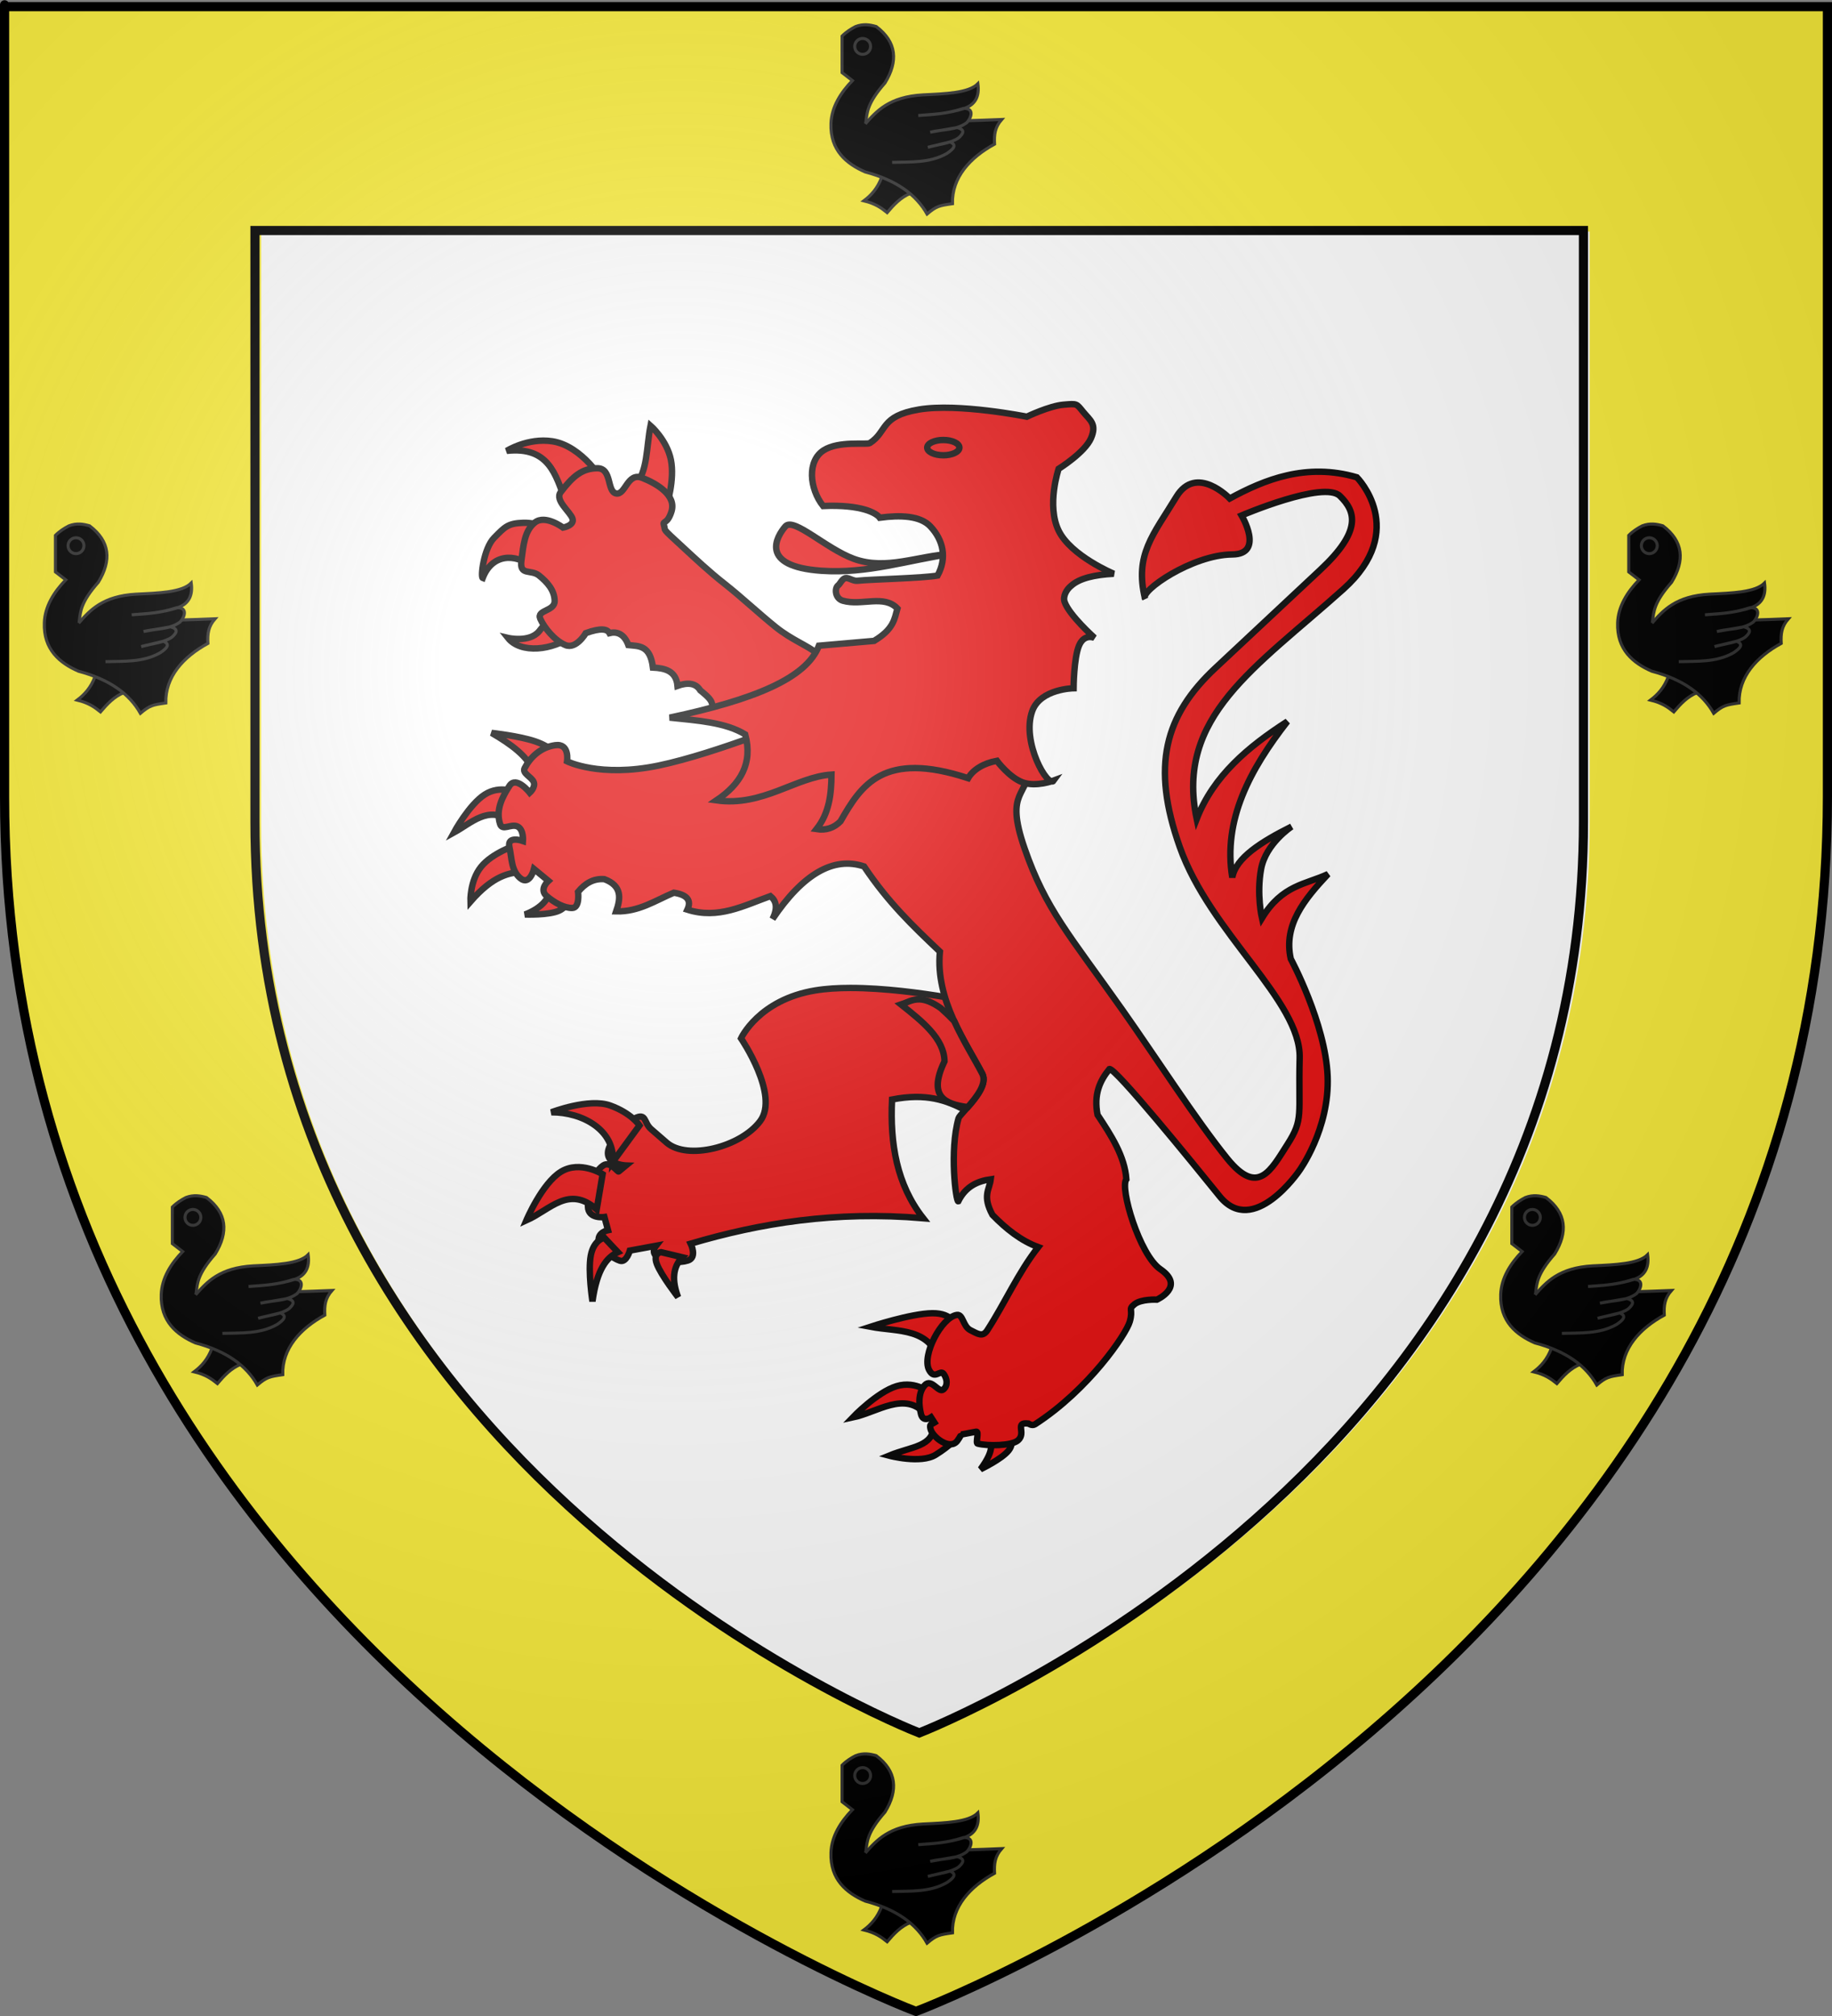 <?xml version="1.0" encoding="UTF-8" standalone="no"?>
<svg
   xmlns:dc="http://purl.org/dc/elements/1.1/"
   xmlns:cc="http://creativecommons.org/ns#"
   xmlns:rdf="http://www.w3.org/1999/02/22-rdf-syntax-ns#"
   xmlns:svg="http://www.w3.org/2000/svg"
   xmlns="http://www.w3.org/2000/svg"
   xmlns:xlink="http://www.w3.org/1999/xlink"
   xmlns:sodipodi="http://sodipodi.sourceforge.net/DTD/sodipodi-0.dtd"
   xmlns:inkscape="http://www.inkscape.org/namespaces/inkscape"
   height="660"
   width="600"
   version="1.0"
   id="svg2"
   sodipodi:version="0.32"
   inkscape:version="0.46"
   sodipodi:docname="Sancergues (18).svg"
   sodipodi:docbase="E:\Mes documents\Mes images\Héraldique\Réalisations\Communes européennes\France\29 - Finistère"
   inkscape:export-filename="/Users/olivier/Desktop/Blason Rouge/Blason_Vide_3D.png"
   inkscape:export-xdpi="144"
   inkscape:export-ydpi="144"
   inkscape:output_extension="org.inkscape.output.svg.inkscape">
  <rect width="100%" height="100%" fill="#808080" stroke="none"/>
  <sodipodi:namedview
     inkscape:window-height="712"
     inkscape:window-width="1024"
     inkscape:pageshadow="2"
     inkscape:pageopacity="0.0"
     guidetolerance="10.0"
     gridtolerance="10.0"
     objecttolerance="10.0"
     borderopacity="1.0"
     bordercolor="#666666"
     pagecolor="#ffffff"
     id="base"
     showgrid="false"
     height="660px"
     inkscape:zoom="0.8"
     inkscape:cx="370.64917"
     inkscape:cy="364.52926"
     inkscape:window-x="-4"
     inkscape:window-y="-4"
     inkscape:current-layer="layer4" />
  <desc
     id="desc4">Flag of Canton of Valais (Wallis)</desc>
  <defs
     id="defs6">
    <inkscape:perspective
       sodipodi:type="inkscape:persp3d"
       inkscape:vp_x="0 : 330 : 1"
       inkscape:vp_y="0 : 1000 : 0"
       inkscape:vp_z="600 : 330 : 1"
       inkscape:persp3d-origin="300 : 220 : 1"
       id="perspective92" />
    <linearGradient
       id="linearGradient2893">
      <stop
         style="stop-color:white;stop-opacity:0.314;"
         offset="0"
         id="stop2895" />
      <stop
         id="stop2897"
         offset="0.19"
         style="stop-color:white;stop-opacity:0.251;" />
      <stop
         style="stop-color:#6b6b6b;stop-opacity:0.125;"
         offset="0.6"
         id="stop2901" />
      <stop
         style="stop-color:black;stop-opacity:0.125;"
         offset="1"
         id="stop2899" />
    </linearGradient>
    <radialGradient
       inkscape:collect="always"
       xlink:href="#linearGradient2893"
       id="radialGradient3163"
       gradientUnits="userSpaceOnUse"
       gradientTransform="matrix(1.353,0,0,1.349,-77.629,-85.747)"
       cx="221.445"
       cy="226.331"
       fx="221.445"
       fy="226.331"
       r="300" />
    <linearGradient
       id="linearGradient9957">
      <stop
         style="stop-color:white;stop-opacity:0.314"
         offset="0"
         id="stop9959" />
      <stop
         style="stop-color:white;stop-opacity:0.251"
         offset="0.19"
         id="stop9961" />
      <stop
         style="stop-color:#6b6b6b;stop-opacity:0.125"
         offset="0.6"
         id="stop9963" />
      <stop
         style="stop-color:black;stop-opacity:0.125"
         offset="1"
         id="stop9965" />
    </linearGradient>
    <linearGradient
       id="linearGradient9967">
      <stop
         style="stop-color:white;stop-opacity:1"
         offset="0"
         id="stop9969" />
      <stop
         style="stop-color:white;stop-opacity:1"
         offset="0.229"
         id="stop9971" />
      <stop
         style="stop-color:black;stop-opacity:1"
         offset="1"
         id="stop9973" />
    </linearGradient>
    <linearGradient
       id="linearGradient9975">
      <stop
         style="stop-color:#fd0000;stop-opacity:1"
         offset="0"
         id="stop9977" />
      <stop
         style="stop-color:#e77275;stop-opacity:0.659"
         offset="0.5"
         id="stop9979" />
      <stop
         style="stop-color:black;stop-opacity:0.323"
         offset="1"
         id="stop9981" />
    </linearGradient>
    <radialGradient
       cx="225.524"
       cy="218.901"
       r="300"
       fx="225.524"
       fy="218.901"
       id="radialGradient9983"
       xlink:href="#linearGradient2955"
       gradientUnits="userSpaceOnUse"
       gradientTransform="matrix(-4.167939e-4,2.183,-1.884,-3.599562e-4,615.597,-289.121)" />
    <polygon
       points="0,-1 0.588,0.809 -0.951,-0.309 0.951,-0.309 -0.588,0.809 0,-1 "
       transform="scale(53,53)"
       id="polygon9985" />
    <clipPath
       id="clipPath9987">
      <path
         d="M 0,-200 L 0,600 L 300,600 L 300,-200 L 0,-200 z "
         id="path9989" />
    </clipPath>
    <radialGradient
       cx="225.524"
       cy="218.901"
       r="300"
       fx="225.524"
       fy="218.901"
       id="radialGradient9991"
       xlink:href="#linearGradient2955"
       gradientUnits="userSpaceOnUse"
       gradientTransform="matrix(-4.167939e-4,2.183,-1.884,-3.599562e-4,615.597,-289.121)" />
    <radialGradient
       cx="225.524"
       cy="218.901"
       r="300"
       fx="225.524"
       fy="218.901"
       id="radialGradient9993"
       xlink:href="#linearGradient2955"
       gradientUnits="userSpaceOnUse"
       gradientTransform="matrix(0,1.749,-1.593,-1.049767e-7,551.788,-191.29)" />
    <radialGradient
       cx="225.524"
       cy="218.901"
       r="300"
       fx="225.524"
       fy="218.901"
       id="radialGradient9995"
       xlink:href="#linearGradient2955"
       gradientUnits="userSpaceOnUse"
       gradientTransform="matrix(0,1.386,-1.323,-5.741131e-8,-158.082,-109.541)" />
    <radialGradient
       r="300"
       fy="226.331"
       fx="221.445"
       cy="226.331"
       cx="221.445"
       gradientTransform="matrix(1.353,0,0,1.349,-77.629,-85.747)"
       gradientUnits="userSpaceOnUse"
       id="radialGradient2792"
       xlink:href="#linearGradient2893"
       inkscape:collect="always" />
    <radialGradient
       r="300"
       fy="218.901"
       fx="225.524"
       cy="218.901"
       cx="225.524"
       gradientTransform="matrix(0,1.386,-1.323,-5.741131e-8,-158.082,-109.541)"
       gradientUnits="userSpaceOnUse"
       id="radialGradient2871"
       xlink:href="#linearGradient2955"
       inkscape:collect="always" />
    <radialGradient
       r="300"
       fy="218.901"
       fx="225.524"
       cy="218.901"
       cx="225.524"
       gradientTransform="matrix(0,1.749,-1.593,-1.049767e-7,551.788,-191.29)"
       gradientUnits="userSpaceOnUse"
       id="radialGradient2865"
       xlink:href="#linearGradient2955"
       inkscape:collect="always" />
    <radialGradient
       r="300"
       fy="218.901"
       fx="225.524"
       cy="218.901"
       cx="225.524"
       gradientTransform="matrix(-4.167939e-4,2.183,-1.884,-3.599562e-4,615.597,-289.121)"
       gradientUnits="userSpaceOnUse"
       id="radialGradient1911"
       xlink:href="#linearGradient2955"
       inkscape:collect="always" />
    <clipPath
       id="clip">
      <path
         id="path10"
         d="M 0,-200 L 0,600 L 300,600 L 300,-200 L 0,-200 z " />
    </clipPath>
    <polygon
       points="0,-1 0.588,0.809 -0.951,-0.309 0.951,-0.309 -0.588,0.809 0,-1 "
       transform="scale(53,53)"
       id="star" />
    <radialGradient
       gradientUnits="userSpaceOnUse"
       gradientTransform="matrix(-4.167939e-4,2.183,-1.884,-3.599562e-4,615.597,-289.121)"
       r="300"
       fy="218.901"
       fx="225.524"
       cy="218.901"
       cx="225.524"
       id="radialGradient2961"
       xlink:href="#linearGradient2955"
       inkscape:collect="always" />
    <linearGradient
       id="linearGradient2955">
      <stop
         style="stop-color:#fd0000;stop-opacity:1;"
         offset="0"
         id="stop2867" />
      <stop
         id="stop2873"
         offset="0.5"
         style="stop-color:#e77275;stop-opacity:0.659;" />
      <stop
         id="stop2959"
         offset="1"
         style="stop-color:black;stop-opacity:0.323;" />
    </linearGradient>
    <linearGradient
       id="linearGradient2885">
      <stop
         style="stop-color:white;stop-opacity:1;"
         offset="0"
         id="stop2887" />
      <stop
         id="stop2891"
         offset="0.229"
         style="stop-color:white;stop-opacity:1;" />
      <stop
         style="stop-color:black;stop-opacity:1;"
         offset="1"
         id="stop2889" />
    </linearGradient>
    <linearGradient
       id="linearGradient2767">
      <stop
         id="stop2769"
         offset="0"
         style="stop-color:white;stop-opacity:0.314;" />
      <stop
         style="stop-color:white;stop-opacity:0.251;"
         offset="0.19"
         id="stop2771" />
      <stop
         id="stop2773"
         offset="0.6"
         style="stop-color:#6b6b6b;stop-opacity:0.125;" />
      <stop
         id="stop2775"
         offset="1"
         style="stop-color:black;stop-opacity:0.125;" />
    </linearGradient>
    <inkscape:perspective
       id="perspective2764"
       inkscape:persp3d-origin="300 : 220 : 1"
       inkscape:vp_z="600 : 330 : 1"
       inkscape:vp_y="0 : 1000 : 0"
       inkscape:vp_x="0 : 330 : 1"
       sodipodi:type="inkscape:persp3d" />
    <radialGradient
       r="300"
       fy="218.901"
       fx="225.524"
       cy="218.901"
       cx="225.524"
       gradientTransform="matrix(0,1.386,-1.323,-5.741131e-8,-158.082,-109.541)"
       gradientUnits="userSpaceOnUse"
       id="radialGradient4018"
       xlink:href="#linearGradient2955"
       inkscape:collect="always" />
    <radialGradient
       r="300"
       fy="218.901"
       fx="225.524"
       cy="218.901"
       cx="225.524"
       gradientTransform="matrix(0,1.749,-1.593,-1.049767e-7,551.788,-191.29)"
       gradientUnits="userSpaceOnUse"
       id="radialGradient4016"
       xlink:href="#linearGradient2955"
       inkscape:collect="always" />
    <radialGradient
       r="300"
       fy="218.901"
       fx="225.524"
       cy="218.901"
       cx="225.524"
       gradientTransform="matrix(-4.167939e-4,2.183,-1.884,-3.599562e-4,615.597,-289.121)"
       gradientUnits="userSpaceOnUse"
       id="radialGradient4014"
       xlink:href="#linearGradient2955"
       inkscape:collect="always" />
    <clipPath
       id="clipPath4010">
      <path
         id="path4012"
         d="M 0,-200 L 0,600 L 300,600 L 300,-200 L 0,-200 z " />
    </clipPath>
    <polygon
       points="0,-1 0.588,0.809 -0.951,-0.309 0.951,-0.309 -0.588,0.809 0,-1 "
       transform="scale(53,53)"
       id="polygon4008" />
    <radialGradient
       gradientUnits="userSpaceOnUse"
       gradientTransform="matrix(-4.167939e-4,2.183,-1.884,-3.599562e-4,615.597,-289.121)"
       r="300"
       fy="218.901"
       fx="225.524"
       cy="218.901"
       cx="225.524"
       id="radialGradient4006"
       xlink:href="#linearGradient2955"
       inkscape:collect="always" />
    <linearGradient
       id="linearGradient3998">
      <stop
         style="stop-color:#fd0000;stop-opacity:1;"
         offset="0"
         id="stop4000" />
      <stop
         id="stop4002"
         offset="0.5"
         style="stop-color:#e77275;stop-opacity:0.659;" />
      <stop
         id="stop4004"
         offset="1"
         style="stop-color:black;stop-opacity:0.323;" />
    </linearGradient>
    <linearGradient
       id="linearGradient3990">
      <stop
         style="stop-color:white;stop-opacity:1;"
         offset="0"
         id="stop3992" />
      <stop
         id="stop3994"
         offset="0.229"
         style="stop-color:white;stop-opacity:1;" />
      <stop
         style="stop-color:black;stop-opacity:1;"
         offset="1"
         id="stop3996" />
    </linearGradient>
    <linearGradient
       id="linearGradient3980">
      <stop
         id="stop3982"
         offset="0"
         style="stop-color:white;stop-opacity:0.314;" />
      <stop
         style="stop-color:white;stop-opacity:0.251;"
         offset="0.19"
         id="stop3984" />
      <stop
         id="stop3986"
         offset="0.6"
         style="stop-color:#6b6b6b;stop-opacity:0.125;" />
      <stop
         id="stop3988"
         offset="1"
         style="stop-color:black;stop-opacity:0.125;" />
    </linearGradient>
    <inkscape:perspective
       id="perspective3977"
       inkscape:persp3d-origin="300 : 220 : 1"
       inkscape:vp_z="600 : 330 : 1"
       inkscape:vp_y="0 : 1000 : 0"
       inkscape:vp_x="0 : 330 : 1"
       sodipodi:type="inkscape:persp3d" />
  </defs>
  <g
     inkscape:groupmode="layer"
     id="layer3"
     inkscape:label="Fond écu"
     style="display:inline">
    <path
       id="path2855"
       style="fill:#ffffff;fill-opacity:1;fill-rule:evenodd;stroke:none;stroke-width:1px;stroke-linecap:butt;stroke-linejoin:miter;stroke-opacity:1"
       d="M 300,658.5 C 300,658.5 598.5,546.18 598.5,260.728 C 598.5,-24.723 598.5,2.176 598.5,2.176 L 1.5,2.176 L 1.5,260.728 C 1.5,546.18 300,658.5 300,658.5 z"
       sodipodi:nodetypes="cccccc" />
    <g
       transform="translate(-3.645,-3.845)"
       style="opacity:1;display:inline"
       inkscape:label="bordure"
       id="g3151">
      <g
         transform="matrix(0.996,0,0,0.998,1.136,1.197)"
         id="g2315">
        <path
           style="fill:#fcef3c;fill-opacity:1;fill-rule:evenodd;stroke:none;stroke-width:3;stroke-linecap:butt;stroke-linejoin:miter;stroke-miterlimit:4;stroke-opacity:1"
           d="M 3.646,3.547 L 3.646,5.047 L 3.646,263.578 C 3.646,550.075 303.114,662.766 303.114,662.766 L 303.646,662.953 L 304.177,662.766 C 304.177,662.766 603.646,550.075 603.646,263.578 C 603.646,120.852 603.646,56.217 603.646,27.266 C 603.646,13.614 603.646,8.778 603.646,6.547 C 603.646,6.412 603.646,5.407 603.646,5.297 C 603.646,4.813 603.646,4.568 603.646,4.453 C 603.646,4.425 603.646,4.403 603.646,4.391 C 603.646,4.385 603.646,4.362 603.646,4.359 C 603.646,4.359 602.896,4.359 602.146,4.359 L 602.146,3.547 L 5.146,3.547 L 3.646,3.547 z M 88.396,78.609 L 525.239,78.609 C 525.239,80.379 525.239,83.816 525.239,93.891 C 525.239,115.77 525.239,164.626 525.239,272.484 C 525.239,485.605 310.003,570.218 306.833,571.453 C 303.803,570.273 88.396,485.675 88.396,272.484 L 88.396,78.609 z "
           id="path5919" />
        <path
           style="fill:none;fill-opacity:1;fill-rule:evenodd;stroke:#000000;stroke-width:3;stroke-linecap:butt;stroke-linejoin:miter;stroke-miterlimit:4;stroke-opacity:1;display:inline"
           d="M 86.355,78.27 L 523.199,78.27 C 523.199,80.039 523.199,83.476 523.199,93.551 C 523.199,115.43 523.199,164.286 523.199,272.145 C 523.199,485.265 307.963,569.878 304.793,571.113 C 301.763,569.934 86.355,485.336 86.355,272.145 L 86.355,78.27 z "
           id="path7695" />
      </g>
    </g>
  </g>
  <g
     inkscape:groupmode="layer"
     id="layer4"
     inkscape:label="Meubles"
     style="display:inline">
    <g
       id="g2814"
       transform="matrix(0.357,0,0,0.357,188.301,-63.087)"
       style="fill:#000000;stroke:#313131;stroke-width:2.803;stroke-miterlimit:4;stroke-dasharray:none">
      <g
         style="opacity:1;fill:#000000;stroke:#313131;stroke-width:2.803;stroke-miterlimit:4;stroke-dasharray:none;display:inline"
         inkscape:label="Fond écu"
         id="g2816">
        <g
           style="fill:#000000;stroke:#313131;stroke-width:2.803;stroke-miterlimit:4;stroke-dasharray:none"
           transform="translate(230.29,195.767)"
           id="g10014">
          <g
             transform="matrix(1.053,0,0,1.053,202.733,-149.892)"
             style="fill:#000000;stroke:#313131;stroke-width:2.662;stroke-miterlimit:4;stroke-dasharray:none;display:inline"
             id="g5507">
            <path
               d="M -143.977,278.607 C -147.544,288.266 -153.145,294.367 -159.506,299.137 C -149.13,301.654 -144.122,305.513 -139.239,309.403 C -133.405,302.525 -127.306,295.98 -118.708,292.557 L -118.445,278.87 L -143.977,278.607 z"
               style="fill:#000000;fill-opacity:1;fill-rule:evenodd;stroke:#313131;stroke-width:2.662;stroke-linecap:butt;stroke-linejoin:miter;stroke-miterlimit:4;stroke-dasharray:none;stroke-opacity:1"
               id="path4610" />
            <path
               d="M -178.483,155.681 C -174.563,151.799 -170.643,149.436 -166.723,147.379 C -159.864,144.79 -154.209,145.812 -148.736,147.379 C -130.859,160.875 -129.497,177.468 -141.126,196.497 C -156.489,213.939 -156.683,221.901 -157.729,230.395 C -120.393,230.402 -82.238,230.136 -39.432,228.319 C -45.276,234.968 -46.123,241.346 -45.659,249.765 C -67.158,261.499 -82.897,278.88 -82.324,301.65 C -93.971,303.321 -96.292,303.774 -104.461,310.643 C -113.768,294.081 -130.68,281.322 -158.421,273.978 C -174.568,266.921 -189.01,255.202 -188.168,231.778 C -187.654,217.466 -179.676,204.894 -169.49,194.421 L -178.483,187.504 L -178.483,155.681 z"
               style="fill:#000000;fill-opacity:1;fill-rule:evenodd;stroke:#313131;stroke-width:2.662;stroke-linecap:butt;stroke-linejoin:miter;stroke-miterlimit:4;stroke-dasharray:none;stroke-opacity:1"
               id="path1946" />
            <path
               d="M -155.654,164.674 C -155.651,168.497 -158.749,171.598 -162.572,171.598 C -166.395,171.598 -169.493,168.497 -169.49,164.674 C -169.493,160.851 -166.395,157.751 -162.572,157.751 C -158.749,157.751 -155.651,160.851 -155.654,164.674 z"
               transform="translate(2,0)"
               style="fill:#000000;fill-opacity:1;fill-rule:nonzero;stroke:#313131;stroke-width:2.662;stroke-linecap:butt;stroke-linejoin:miter;marker:none;marker-start:none;marker-mid:none;marker-end:none;stroke-miterlimit:4;stroke-dasharray:none;stroke-dashoffset:0;stroke-opacity:1;visibility:visible;display:inline;overflow:visible"
               id="path1948" />
            <path
               d="M -158.235,232.123 C -148.562,221.179 -137.594,208.506 -107.92,206.874 C -88.319,205.924 -68.194,205.299 -60.186,197.189 C -58.689,207.893 -62.217,215.298 -71.947,218.634 C -85.103,222.894 -98.569,224.058 -112.071,224.86 C -99.888,223.678 -89.399,224.068 -72.639,218.634 C -62.89,218.357 -65.951,227.098 -69.871,231.087 C -78.931,237.878 -91.05,236.716 -101.694,239.388 L -78.173,235.335 C -70.513,237.451 -73.388,240.905 -76.823,244.197 C -83.477,249.04 -94.528,249.953 -103.769,252.532 L -84.531,247.889 C -77.636,250.594 -82.109,254.512 -87.2,257.901 C -102.035,266.424 -119.191,265.149 -134.9,265.676"
               style="fill:#000000;fill-opacity:1;fill-rule:evenodd;stroke:#313131;stroke-width:2.662;stroke-linecap:butt;stroke-linejoin:miter;stroke-miterlimit:4;stroke-dasharray:none;stroke-opacity:1"
               id="path3722" />
          </g>
        </g>
      </g>
      <g
         inkscape:label="Meubles"
         id="g2824"
         style="fill:#000000;stroke:#313131;stroke-width:2.803;stroke-miterlimit:4;stroke-dasharray:none" />
      <g
         inkscape:label="Reflet final"
         id="g2826"
         style="fill:#000000;stroke:#313131;stroke-width:2.803;stroke-miterlimit:4;stroke-dasharray:none" />
      <g
         inkscape:label="Contour final"
         id="g2828"
         style="fill:#000000;stroke:#313131;stroke-width:2.803;stroke-miterlimit:4;stroke-dasharray:none" />
    </g>
    <g
       id="g3738">
      <g
         id="g3600"
         transform="matrix(0.357,0,0,0.357,445.938,100.369)"
         style="fill:#000000;stroke:#313131;stroke-width:2.803;stroke-miterlimit:4;stroke-dasharray:none">
        <g
           style="opacity:1;fill:#000000;stroke:#313131;stroke-width:2.803;stroke-miterlimit:4;stroke-dasharray:none;display:inline"
           inkscape:label="Fond écu"
           id="g3602">
          <g
             style="fill:#000000;stroke:#313131;stroke-width:2.803;stroke-miterlimit:4;stroke-dasharray:none"
             transform="translate(230.29,195.767)"
             id="g3604">
            <g
               transform="matrix(1.053,0,0,1.053,202.733,-149.892)"
               style="fill:#000000;stroke:#313131;stroke-width:2.662;stroke-miterlimit:4;stroke-dasharray:none;display:inline"
               id="g3606">
              <path
                 d="M -143.977,278.607 C -147.544,288.266 -153.145,294.367 -159.506,299.137 C -149.13,301.654 -144.122,305.513 -139.239,309.403 C -133.405,302.525 -127.306,295.98 -118.708,292.557 L -118.445,278.87 L -143.977,278.607 z"
                 style="fill:#000000;fill-opacity:1;fill-rule:evenodd;stroke:#313131;stroke-width:2.662;stroke-linecap:butt;stroke-linejoin:miter;stroke-miterlimit:4;stroke-dasharray:none;stroke-opacity:1"
                 id="path3608" />
              <path
                 d="M -178.483,155.681 C -174.563,151.799 -170.643,149.436 -166.723,147.379 C -159.864,144.79 -154.209,145.812 -148.736,147.379 C -130.859,160.875 -129.497,177.468 -141.126,196.497 C -156.489,213.939 -156.683,221.901 -157.729,230.395 C -120.393,230.402 -82.238,230.136 -39.432,228.319 C -45.276,234.968 -46.123,241.346 -45.659,249.765 C -67.158,261.499 -82.897,278.88 -82.324,301.65 C -93.971,303.321 -96.292,303.774 -104.461,310.643 C -113.768,294.081 -130.68,281.322 -158.421,273.978 C -174.568,266.921 -189.01,255.202 -188.168,231.778 C -187.654,217.466 -179.676,204.894 -169.49,194.421 L -178.483,187.504 L -178.483,155.681 z"
                 style="fill:#000000;fill-opacity:1;fill-rule:evenodd;stroke:#313131;stroke-width:2.662;stroke-linecap:butt;stroke-linejoin:miter;stroke-miterlimit:4;stroke-dasharray:none;stroke-opacity:1"
                 id="path3610" />
              <path
                 d="M -155.654,164.674 C -155.651,168.497 -158.749,171.598 -162.572,171.598 C -166.395,171.598 -169.493,168.497 -169.49,164.674 C -169.493,160.851 -166.395,157.751 -162.572,157.751 C -158.749,157.751 -155.651,160.851 -155.654,164.674 z"
                 transform="translate(2,0)"
                 style="fill:#000000;fill-opacity:1;fill-rule:nonzero;stroke:#313131;stroke-width:2.662;stroke-linecap:butt;stroke-linejoin:miter;marker:none;marker-start:none;marker-mid:none;marker-end:none;stroke-miterlimit:4;stroke-dasharray:none;stroke-dashoffset:0;stroke-opacity:1;visibility:visible;display:inline;overflow:visible"
                 id="path3612" />
              <path
                 d="M -158.235,232.123 C -148.562,221.179 -137.594,208.506 -107.92,206.874 C -88.319,205.924 -68.194,205.299 -60.186,197.189 C -58.689,207.893 -62.217,215.298 -71.947,218.634 C -85.103,222.894 -98.569,224.058 -112.071,224.86 C -99.888,223.678 -89.399,224.068 -72.639,218.634 C -62.89,218.357 -65.951,227.098 -69.871,231.087 C -78.931,237.878 -91.05,236.716 -101.694,239.388 L -78.173,235.335 C -70.513,237.451 -73.388,240.905 -76.823,244.197 C -83.477,249.04 -94.528,249.953 -103.769,252.532 L -84.531,247.889 C -77.636,250.594 -82.109,254.512 -87.2,257.901 C -102.035,266.424 -119.191,265.149 -134.9,265.676"
                 style="fill:#000000;fill-opacity:1;fill-rule:evenodd;stroke:#313131;stroke-width:2.662;stroke-linecap:butt;stroke-linejoin:miter;stroke-miterlimit:4;stroke-dasharray:none;stroke-opacity:1"
                 id="path3614" />
            </g>
          </g>
        </g>
        <g
           inkscape:label="Meubles"
           id="g3616"
           style="fill:#000000;stroke:#313131;stroke-width:2.803;stroke-miterlimit:4;stroke-dasharray:none" />
        <g
           inkscape:label="Reflet final"
           id="g3618"
           style="fill:#000000;stroke:#313131;stroke-width:2.803;stroke-miterlimit:4;stroke-dasharray:none" />
        <g
           inkscape:label="Contour final"
           id="g3620"
           style="fill:#000000;stroke:#313131;stroke-width:2.803;stroke-miterlimit:4;stroke-dasharray:none" />
      </g>
      <g
         style="fill:#000000;stroke:#313131;stroke-width:2.803;stroke-miterlimit:4;stroke-dasharray:none"
         transform="matrix(0.357,0,0,0.357,-69.336,100.369)"
         id="g3622">
        <g
           id="g3624"
           inkscape:label="Fond écu"
           style="opacity:1;fill:#000000;stroke:#313131;stroke-width:2.803;stroke-miterlimit:4;stroke-dasharray:none;display:inline">
          <g
             id="g3626"
             transform="translate(230.29,195.767)"
             style="fill:#000000;stroke:#313131;stroke-width:2.803;stroke-miterlimit:4;stroke-dasharray:none">
            <g
               id="g3628"
               style="fill:#000000;stroke:#313131;stroke-width:2.662;stroke-miterlimit:4;stroke-dasharray:none;display:inline"
               transform="matrix(1.053,0,0,1.053,202.733,-149.892)">
              <path
                 id="path3630"
                 style="fill:#000000;fill-opacity:1;fill-rule:evenodd;stroke:#313131;stroke-width:2.662;stroke-linecap:butt;stroke-linejoin:miter;stroke-miterlimit:4;stroke-dasharray:none;stroke-opacity:1"
                 d="M -143.977,278.607 C -147.544,288.266 -153.145,294.367 -159.506,299.137 C -149.13,301.654 -144.122,305.513 -139.239,309.403 C -133.405,302.525 -127.306,295.98 -118.708,292.557 L -118.445,278.87 L -143.977,278.607 z" />
              <path
                 id="path3632"
                 style="fill:#000000;fill-opacity:1;fill-rule:evenodd;stroke:#313131;stroke-width:2.662;stroke-linecap:butt;stroke-linejoin:miter;stroke-miterlimit:4;stroke-dasharray:none;stroke-opacity:1"
                 d="M -178.483,155.681 C -174.563,151.799 -170.643,149.436 -166.723,147.379 C -159.864,144.79 -154.209,145.812 -148.736,147.379 C -130.859,160.875 -129.497,177.468 -141.126,196.497 C -156.489,213.939 -156.683,221.901 -157.729,230.395 C -120.393,230.402 -82.238,230.136 -39.432,228.319 C -45.276,234.968 -46.123,241.346 -45.659,249.765 C -67.158,261.499 -82.897,278.88 -82.324,301.65 C -93.971,303.321 -96.292,303.774 -104.461,310.643 C -113.768,294.081 -130.68,281.322 -158.421,273.978 C -174.568,266.921 -189.01,255.202 -188.168,231.778 C -187.654,217.466 -179.676,204.894 -169.49,194.421 L -178.483,187.504 L -178.483,155.681 z" />
              <path
                 id="path3634"
                 style="fill:#000000;fill-opacity:1;fill-rule:nonzero;stroke:#313131;stroke-width:2.662;stroke-linecap:butt;stroke-linejoin:miter;marker:none;marker-start:none;marker-mid:none;marker-end:none;stroke-miterlimit:4;stroke-dasharray:none;stroke-dashoffset:0;stroke-opacity:1;visibility:visible;display:inline;overflow:visible"
                 transform="translate(2,0)"
                 d="M -155.654,164.674 C -155.651,168.497 -158.749,171.598 -162.572,171.598 C -166.395,171.598 -169.493,168.497 -169.49,164.674 C -169.493,160.851 -166.395,157.751 -162.572,157.751 C -158.749,157.751 -155.651,160.851 -155.654,164.674 z" />
              <path
                 id="path3636"
                 style="fill:#000000;fill-opacity:1;fill-rule:evenodd;stroke:#313131;stroke-width:2.662;stroke-linecap:butt;stroke-linejoin:miter;stroke-miterlimit:4;stroke-dasharray:none;stroke-opacity:1"
                 d="M -158.235,232.123 C -148.562,221.179 -137.594,208.506 -107.92,206.874 C -88.319,205.924 -68.194,205.299 -60.186,197.189 C -58.689,207.893 -62.217,215.298 -71.947,218.634 C -85.103,222.894 -98.569,224.058 -112.071,224.86 C -99.888,223.678 -89.399,224.068 -72.639,218.634 C -62.89,218.357 -65.951,227.098 -69.871,231.087 C -78.931,237.878 -91.05,236.716 -101.694,239.388 L -78.173,235.335 C -70.513,237.451 -73.388,240.905 -76.823,244.197 C -83.477,249.04 -94.528,249.953 -103.769,252.532 L -84.531,247.889 C -77.636,250.594 -82.109,254.512 -87.2,257.901 C -102.035,266.424 -119.191,265.149 -134.9,265.676" />
            </g>
          </g>
        </g>
        <g
           style="fill:#000000;stroke:#313131;stroke-width:2.803;stroke-miterlimit:4;stroke-dasharray:none"
           id="g3638"
           inkscape:label="Meubles" />
        <g
           style="fill:#000000;stroke:#313131;stroke-width:2.803;stroke-miterlimit:4;stroke-dasharray:none"
           id="g3640"
           inkscape:label="Reflet final" />
        <g
           style="fill:#000000;stroke:#313131;stroke-width:2.803;stroke-miterlimit:4;stroke-dasharray:none"
           id="g3642"
           inkscape:label="Contour final" />
      </g>
    </g>
    <g
       id="g3762"
       transform="translate(-0.458,0)">
      <g
         style="fill:#000000;stroke:#313131;stroke-width:2.803;stroke-miterlimit:4;stroke-dasharray:none"
         transform="matrix(0.357,0,0,0.357,408.104,320.271)"
         id="g3658">
        <g
           id="g3660"
           inkscape:label="Fond écu"
           style="opacity:1;fill:#000000;stroke:#313131;stroke-width:2.803;stroke-miterlimit:4;stroke-dasharray:none;display:inline">
          <g
             id="g3662"
             transform="translate(230.29,195.767)"
             style="fill:#000000;stroke:#313131;stroke-width:2.803;stroke-miterlimit:4;stroke-dasharray:none">
            <g
               id="g3664"
               style="fill:#000000;stroke:#313131;stroke-width:2.662;stroke-miterlimit:4;stroke-dasharray:none;display:inline"
               transform="matrix(1.053,0,0,1.053,202.733,-149.892)">
              <path
                 id="path3666"
                 style="fill:#000000;fill-opacity:1;fill-rule:evenodd;stroke:#313131;stroke-width:2.662;stroke-linecap:butt;stroke-linejoin:miter;stroke-miterlimit:4;stroke-dasharray:none;stroke-opacity:1"
                 d="M -143.977,278.607 C -147.544,288.266 -153.145,294.367 -159.506,299.137 C -149.13,301.654 -144.122,305.513 -139.239,309.403 C -133.405,302.525 -127.306,295.98 -118.708,292.557 L -118.445,278.87 L -143.977,278.607 z" />
              <path
                 id="path3668"
                 style="fill:#000000;fill-opacity:1;fill-rule:evenodd;stroke:#313131;stroke-width:2.662;stroke-linecap:butt;stroke-linejoin:miter;stroke-miterlimit:4;stroke-dasharray:none;stroke-opacity:1"
                 d="M -178.483,155.681 C -174.563,151.799 -170.643,149.436 -166.723,147.379 C -159.864,144.79 -154.209,145.812 -148.736,147.379 C -130.859,160.875 -129.497,177.468 -141.126,196.497 C -156.489,213.939 -156.683,221.901 -157.729,230.395 C -120.393,230.402 -82.238,230.136 -39.432,228.319 C -45.276,234.968 -46.123,241.346 -45.659,249.765 C -67.158,261.499 -82.897,278.88 -82.324,301.65 C -93.971,303.321 -96.292,303.774 -104.461,310.643 C -113.768,294.081 -130.68,281.322 -158.421,273.978 C -174.568,266.921 -189.01,255.202 -188.168,231.778 C -187.654,217.466 -179.676,204.894 -169.49,194.421 L -178.483,187.504 L -178.483,155.681 z" />
              <path
                 id="path3670"
                 style="fill:#000000;fill-opacity:1;fill-rule:nonzero;stroke:#313131;stroke-width:2.662;stroke-linecap:butt;stroke-linejoin:miter;marker:none;marker-start:none;marker-mid:none;marker-end:none;stroke-miterlimit:4;stroke-dasharray:none;stroke-dashoffset:0;stroke-opacity:1;visibility:visible;display:inline;overflow:visible"
                 transform="translate(2,0)"
                 d="M -155.654,164.674 C -155.651,168.497 -158.749,171.598 -162.572,171.598 C -166.395,171.598 -169.493,168.497 -169.49,164.674 C -169.493,160.851 -166.395,157.751 -162.572,157.751 C -158.749,157.751 -155.651,160.851 -155.654,164.674 z" />
              <path
                 id="path3672"
                 style="fill:#000000;fill-opacity:1;fill-rule:evenodd;stroke:#313131;stroke-width:2.662;stroke-linecap:butt;stroke-linejoin:miter;stroke-miterlimit:4;stroke-dasharray:none;stroke-opacity:1"
                 d="M -158.235,232.123 C -148.562,221.179 -137.594,208.506 -107.92,206.874 C -88.319,205.924 -68.194,205.299 -60.186,197.189 C -58.689,207.893 -62.217,215.298 -71.947,218.634 C -85.103,222.894 -98.569,224.058 -112.071,224.86 C -99.888,223.678 -89.399,224.068 -72.639,218.634 C -62.89,218.357 -65.951,227.098 -69.871,231.087 C -78.931,237.878 -91.05,236.716 -101.694,239.388 L -78.173,235.335 C -70.513,237.451 -73.388,240.905 -76.823,244.197 C -83.477,249.04 -94.528,249.953 -103.769,252.532 L -84.531,247.889 C -77.636,250.594 -82.109,254.512 -87.2,257.901 C -102.035,266.424 -119.191,265.149 -134.9,265.676" />
            </g>
          </g>
        </g>
        <g
           style="fill:#000000;stroke:#313131;stroke-width:2.803;stroke-miterlimit:4;stroke-dasharray:none"
           id="g3674"
           inkscape:label="Meubles" />
        <g
           style="fill:#000000;stroke:#313131;stroke-width:2.803;stroke-miterlimit:4;stroke-dasharray:none"
           id="g3676"
           inkscape:label="Reflet final" />
        <g
           style="fill:#000000;stroke:#313131;stroke-width:2.803;stroke-miterlimit:4;stroke-dasharray:none"
           id="g3678"
           inkscape:label="Contour final" />
      </g>
      <g
         id="g3680"
         transform="matrix(0.357,0,0,0.357,-30.586,320.271)"
         style="fill:#000000;stroke:#313131;stroke-width:2.803;stroke-miterlimit:4;stroke-dasharray:none">
        <g
           style="opacity:1;fill:#000000;stroke:#313131;stroke-width:2.803;stroke-miterlimit:4;stroke-dasharray:none;display:inline"
           inkscape:label="Fond écu"
           id="g3682">
          <g
             style="fill:#000000;stroke:#313131;stroke-width:2.803;stroke-miterlimit:4;stroke-dasharray:none"
             transform="translate(230.29,195.767)"
             id="g3684">
            <g
               transform="matrix(1.053,0,0,1.053,202.733,-149.892)"
               style="fill:#000000;stroke:#313131;stroke-width:2.662;stroke-miterlimit:4;stroke-dasharray:none;display:inline"
               id="g3686">
              <path
                 d="M -143.977,278.607 C -147.544,288.266 -153.145,294.367 -159.506,299.137 C -149.13,301.654 -144.122,305.513 -139.239,309.403 C -133.405,302.525 -127.306,295.98 -118.708,292.557 L -118.445,278.87 L -143.977,278.607 z"
                 style="fill:#000000;fill-opacity:1;fill-rule:evenodd;stroke:#313131;stroke-width:2.662;stroke-linecap:butt;stroke-linejoin:miter;stroke-miterlimit:4;stroke-dasharray:none;stroke-opacity:1"
                 id="path3688" />
              <path
                 d="M -178.483,155.681 C -174.563,151.799 -170.643,149.436 -166.723,147.379 C -159.864,144.79 -154.209,145.812 -148.736,147.379 C -130.859,160.875 -129.497,177.468 -141.126,196.497 C -156.489,213.939 -156.683,221.901 -157.729,230.395 C -120.393,230.402 -82.238,230.136 -39.432,228.319 C -45.276,234.968 -46.123,241.346 -45.659,249.765 C -67.158,261.499 -82.897,278.88 -82.324,301.65 C -93.971,303.321 -96.292,303.774 -104.461,310.643 C -113.768,294.081 -130.68,281.322 -158.421,273.978 C -174.568,266.921 -189.01,255.202 -188.168,231.778 C -187.654,217.466 -179.676,204.894 -169.49,194.421 L -178.483,187.504 L -178.483,155.681 z"
                 style="fill:#000000;fill-opacity:1;fill-rule:evenodd;stroke:#313131;stroke-width:2.662;stroke-linecap:butt;stroke-linejoin:miter;stroke-miterlimit:4;stroke-dasharray:none;stroke-opacity:1"
                 id="path3690" />
              <path
                 d="M -155.654,164.674 C -155.651,168.497 -158.749,171.598 -162.572,171.598 C -166.395,171.598 -169.493,168.497 -169.49,164.674 C -169.493,160.851 -166.395,157.751 -162.572,157.751 C -158.749,157.751 -155.651,160.851 -155.654,164.674 z"
                 transform="translate(2,0)"
                 style="fill:#000000;fill-opacity:1;fill-rule:nonzero;stroke:#313131;stroke-width:2.662;stroke-linecap:butt;stroke-linejoin:miter;marker:none;marker-start:none;marker-mid:none;marker-end:none;stroke-miterlimit:4;stroke-dasharray:none;stroke-dashoffset:0;stroke-opacity:1;visibility:visible;display:inline;overflow:visible"
                 id="path3692" />
              <path
                 d="M -158.235,232.123 C -148.562,221.179 -137.594,208.506 -107.92,206.874 C -88.319,205.924 -68.194,205.299 -60.186,197.189 C -58.689,207.893 -62.217,215.298 -71.947,218.634 C -85.103,222.894 -98.569,224.058 -112.071,224.86 C -99.888,223.678 -89.399,224.068 -72.639,218.634 C -62.89,218.357 -65.951,227.098 -69.871,231.087 C -78.931,237.878 -91.05,236.716 -101.694,239.388 L -78.173,235.335 C -70.513,237.451 -73.388,240.905 -76.823,244.197 C -83.477,249.04 -94.528,249.953 -103.769,252.532 L -84.531,247.889 C -77.636,250.594 -82.109,254.512 -87.2,257.901 C -102.035,266.424 -119.191,265.149 -134.9,265.676"
                 style="fill:#000000;fill-opacity:1;fill-rule:evenodd;stroke:#313131;stroke-width:2.662;stroke-linecap:butt;stroke-linejoin:miter;stroke-miterlimit:4;stroke-dasharray:none;stroke-opacity:1"
                 id="path3694" />
            </g>
          </g>
        </g>
        <g
           inkscape:label="Meubles"
           id="g3696"
           style="fill:#000000;stroke:#313131;stroke-width:2.803;stroke-miterlimit:4;stroke-dasharray:none" />
        <g
           inkscape:label="Reflet final"
           id="g3698"
           style="fill:#000000;stroke:#313131;stroke-width:2.803;stroke-miterlimit:4;stroke-dasharray:none" />
        <g
           inkscape:label="Contour final"
           id="g3700"
           style="fill:#000000;stroke:#313131;stroke-width:2.803;stroke-miterlimit:4;stroke-dasharray:none" />
      </g>
    </g>
    <g
       id="g3702"
       transform="matrix(0.357,0,0,0.357,188.301,503.001)"
       style="fill:#000000;stroke:#313131;stroke-width:2.803;stroke-miterlimit:4;stroke-dasharray:none">
      <g
         style="opacity:1;fill:#000000;stroke:#313131;stroke-width:2.803;stroke-miterlimit:4;stroke-dasharray:none;display:inline"
         inkscape:label="Fond écu"
         id="g3704">
        <g
           style="fill:#000000;stroke:#313131;stroke-width:2.803;stroke-miterlimit:4;stroke-dasharray:none"
           transform="translate(230.29,195.767)"
           id="g3706">
          <g
             transform="matrix(1.053,0,0,1.053,202.733,-149.892)"
             style="fill:#000000;stroke:#313131;stroke-width:2.662;stroke-miterlimit:4;stroke-dasharray:none;display:inline"
             id="g3708">
            <path
               d="M -143.977,278.607 C -147.544,288.266 -153.145,294.367 -159.506,299.137 C -149.13,301.654 -144.122,305.513 -139.239,309.403 C -133.405,302.525 -127.306,295.98 -118.708,292.557 L -118.445,278.87 L -143.977,278.607 z"
               style="fill:#000000;fill-opacity:1;fill-rule:evenodd;stroke:#313131;stroke-width:2.662;stroke-linecap:butt;stroke-linejoin:miter;stroke-miterlimit:4;stroke-dasharray:none;stroke-opacity:1"
               id="path3710" />
            <path
               d="M -178.483,155.681 C -174.563,151.799 -170.643,149.436 -166.723,147.379 C -159.864,144.79 -154.209,145.812 -148.736,147.379 C -130.859,160.875 -129.497,177.468 -141.126,196.497 C -156.489,213.939 -156.683,221.901 -157.729,230.395 C -120.393,230.402 -82.238,230.136 -39.432,228.319 C -45.276,234.968 -46.123,241.346 -45.659,249.765 C -67.158,261.499 -82.897,278.88 -82.324,301.65 C -93.971,303.321 -96.292,303.774 -104.461,310.643 C -113.768,294.081 -130.68,281.322 -158.421,273.978 C -174.568,266.921 -189.01,255.202 -188.168,231.778 C -187.654,217.466 -179.676,204.894 -169.49,194.421 L -178.483,187.504 L -178.483,155.681 z"
               style="fill:#000000;fill-opacity:1;fill-rule:evenodd;stroke:#313131;stroke-width:2.662;stroke-linecap:butt;stroke-linejoin:miter;stroke-miterlimit:4;stroke-dasharray:none;stroke-opacity:1"
               id="path3712" />
            <path
               d="M -155.654,164.674 C -155.651,168.497 -158.749,171.598 -162.572,171.598 C -166.395,171.598 -169.493,168.497 -169.49,164.674 C -169.493,160.851 -166.395,157.751 -162.572,157.751 C -158.749,157.751 -155.651,160.851 -155.654,164.674 z"
               transform="translate(2,0)"
               style="fill:#000000;fill-opacity:1;fill-rule:nonzero;stroke:#313131;stroke-width:2.662;stroke-linecap:butt;stroke-linejoin:miter;marker:none;marker-start:none;marker-mid:none;marker-end:none;stroke-miterlimit:4;stroke-dasharray:none;stroke-dashoffset:0;stroke-opacity:1;visibility:visible;display:inline;overflow:visible"
               id="path3714" />
            <path
               d="M -158.235,232.123 C -148.562,221.179 -137.594,208.506 -107.92,206.874 C -88.319,205.924 -68.194,205.299 -60.186,197.189 C -58.689,207.893 -62.217,215.298 -71.947,218.634 C -85.103,222.894 -98.569,224.058 -112.071,224.86 C -99.888,223.678 -89.399,224.068 -72.639,218.634 C -62.89,218.357 -65.951,227.098 -69.871,231.087 C -78.931,237.878 -91.05,236.716 -101.694,239.388 L -78.173,235.335 C -70.513,237.451 -73.388,240.905 -76.823,244.197 C -83.477,249.04 -94.528,249.953 -103.769,252.532 L -84.531,247.889 C -77.636,250.594 -82.109,254.512 -87.2,257.901 C -102.035,266.424 -119.191,265.149 -134.9,265.676"
               style="fill:#000000;fill-opacity:1;fill-rule:evenodd;stroke:#313131;stroke-width:2.662;stroke-linecap:butt;stroke-linejoin:miter;stroke-miterlimit:4;stroke-dasharray:none;stroke-opacity:1"
               id="path3716" />
          </g>
        </g>
      </g>
      <g
         inkscape:label="Meubles"
         id="g3718"
         style="fill:#000000;stroke:#313131;stroke-width:2.803;stroke-miterlimit:4;stroke-dasharray:none" />
      <g
         inkscape:label="Reflet final"
         id="g3720"
         style="fill:#000000;stroke:#313131;stroke-width:2.803;stroke-miterlimit:4;stroke-dasharray:none" />
      <g
         inkscape:label="Contour final"
         id="g3722"
         style="fill:#000000;stroke:#313131;stroke-width:2.803;stroke-miterlimit:4;stroke-dasharray:none" />
    </g>
    <g
       id="g4020"
       transform="matrix(0.819,0,0,0.819,30.687,79.085)"
       style="fill:#e20909">
      <g
         style="fill:#e20909;display:inline"
         inkscape:label="Fond écu"
         id="g4022" />
      <g
         inkscape:label="M"
         id="layer5"
         style="fill:#e20909">
        <g
           transform="matrix(1.273,0,0,1.273,187.936,343.94)"
           inkscape:label="M"
           id="g4289"
           style="fill:#e20909" />
        <g
           transform="matrix(0.854,0,0,0.854,8.292,-176.78)"
           inkscape:label="Calque 1"
           id="g2291"
           style="fill:#e20909">
          <g
             style="fill:#e20909;display:inline"
             id="g2231"
             transform="translate(624.266,131.49)">
            <path
               id="path1760"
               d="M -279.641,424.872 C -285.48,424.874 -291.106,425.213 -296.078,426.029 C -322.595,430.378 -330.859,448.466 -330.859,448.466 C -330.859,448.466 -312.771,474.979 -321.891,487.185 C -331.01,499.391 -355.997,505.651 -365.672,497.279 L -372.953,490.966 C -376.513,487.886 -375.06,483.129 -380.672,485.935 C -386.284,488.741 -391.47,496.643 -392.609,499.529 C -395.778,507.552 -384.734,507.966 -384.734,507.966 L -388.109,510.747 C -388.429,511.465 -391.987,505.638 -395.391,507.966 C -400.798,511.664 -402.687,521.152 -402.547,527.185 C -402.407,533.218 -394.828,532.091 -394.828,532.091 L -393.141,538.247 C -393.141,538.247 -398.077,539.241 -397.516,543.31 C -396.955,547.379 -390.598,551.578 -387.547,552.56 C -384.495,553.542 -382.922,547.81 -382.922,547.81 L -370.703,545.56 C -370.703,545.56 -373.801,549.47 -368.891,551.154 C -363.98,552.837 -360.158,553.838 -355.703,552.435 C -351.249,551.032 -354.422,544.56 -354.422,544.56 C -321.965,534.994 -286.944,529.181 -245.547,532.654 C -257.977,516.866 -261.133,497.725 -260.141,477.091 C -243.914,473.92 -234.509,477.559 -225.922,482.029 C -221.781,477.443 -215.244,470.1 -217.891,465.029 C -223.018,455.205 -231.208,442.952 -235.359,429.122 C -246.227,427.302 -263.749,424.869 -279.641,424.872 z"
               style="fill:#e20909;fill-opacity:1;fill-rule:evenodd;stroke:#000000;stroke-width:3;stroke-linecap:butt;stroke-linejoin:miter;stroke-miterlimit:4;stroke-dasharray:none;stroke-opacity:1;display:inline" />
            <path
               d="M -358.364,550.932 C -362.853,555.508 -363.264,561.832 -360.348,569.583 C -360.348,569.583 -368.284,559.364 -370.268,554.106 C -372.253,548.848 -368.284,548.551 -368.284,548.551 L -358.364,550.932 z"
               style="fill:#e20909;fill-opacity:1;fill-rule:evenodd;stroke:#000000;stroke-width:3;stroke-linecap:butt;stroke-linejoin:miter;stroke-miterlimit:4;stroke-dasharray:none;stroke-opacity:1;display:inline"
               id="path1626" />
            <path
               d="M -409.15,259.621 C -419.144,267.155 -434.101,268.456 -440.016,261.024 C -440.016,261.024 -429.969,263.376 -425.425,257.938 C -419.258,250.557 -419.035,247.07 -418.129,248.678 L -409.15,259.621 z"
               style="fill:#e20909;fill-opacity:1;fill-rule:evenodd;stroke:#000000;stroke-width:3;stroke-linecap:butt;stroke-linejoin:miter;stroke-miterlimit:4;stroke-dasharray:none;stroke-opacity:1;display:inline"
               id="path1738" />
            <path
               d="M -428.231,227.914 C -436.982,221.079 -447.534,221.86 -451.801,232.965 C -452.931,232.541 -451.324,219.056 -446.47,214.165 C -441.479,209.134 -440.156,207.36 -432.721,207.15 C -425.285,206.939 -415.885,211.359 -415.885,211.359 L -428.231,227.914 z"
               style="fill:#e20909;fill-opacity:1;fill-rule:evenodd;stroke:#000000;stroke-width:3;stroke-linecap:butt;stroke-linejoin:miter;stroke-miterlimit:4;stroke-dasharray:none;stroke-opacity:1;display:inline"
               id="path1748" />
            <path
               d="M -413.079,197.048 C -417.668,184.493 -420.836,171.348 -440.577,173.478 C -440.577,173.478 -430.724,167.259 -419.252,168.988 C -405.076,171.125 -394.649,188.341 -395.401,188.63 L -413.079,197.048 z"
               style="fill:#e20909;fill-opacity:1;fill-rule:evenodd;stroke:#000000;stroke-width:3;stroke-linecap:butt;stroke-linejoin:miter;stroke-miterlimit:4;stroke-dasharray:none;stroke-opacity:1;display:inline"
               id="path1750" />
            <path
               d="M -380.529,189.472 C -374.55,183.76 -375.187,171.431 -373.234,161.693 C -373.234,161.693 -365.587,168.357 -363.693,177.687 C -361.799,187.017 -365.658,199.012 -365.658,199.012 L -380.529,189.472 z"
               style="fill:#e20909;fill-opacity:1;fill-rule:evenodd;stroke:#000000;stroke-width:3;stroke-linecap:butt;stroke-linejoin:miter;stroke-miterlimit:4;stroke-dasharray:none;stroke-opacity:1;display:inline"
               id="path1752" />
            <path
               d="M -335.914,300.308 L -345.735,295.468 C -342.174,291.674 -346.239,288.644 -349.944,285.577 C -352.144,281.932 -356.17,281.897 -360.607,283.472 C -361.246,276.511 -366.296,275.221 -372.111,274.914 C -373.407,264.297 -378.712,264.905 -383.616,264.392 C -385.592,258.97 -389.17,257.946 -392.455,258.78 C -393.536,256.82 -396.49,256.264 -403.538,258.78 C -403.538,258.78 -408.028,266.496 -413.079,264.392 C -418.129,262.287 -423.04,256.254 -424.864,252.045 C -426.688,247.836 -417.989,248.678 -418.129,243.627 C -418.27,238.577 -421.637,234.929 -425.425,231.842 C -429.213,228.756 -434.685,232.123 -433.703,224.827 C -432.721,217.532 -432.265,210.868 -427.389,207.009 C -422.514,203.151 -414.201,209.394 -414.201,209.394 C -414.201,209.394 -408.764,208.412 -409.764,205.22 C -410.764,202.029 -418.2,196.627 -415.323,192.839 C -409.571,185.263 -405.222,181.685 -398.207,181.615 C -391.192,181.545 -393.788,192.488 -389.368,193.4 C -384.949,194.312 -384.142,183.369 -377.162,186.105 C -370.182,188.841 -361.085,194.31 -363.413,201.818 C -365.391,208.197 -367.731,205.981 -366.963,208.256 C -365.888,211.435 -368.878,208.625 -357.52,219.075 C -352.695,223.515 -346.038,229.83 -338.42,235.81 C -330.803,241.789 -322.062,249.982 -314.541,256.004 C -307.019,262.026 -299.876,264.474 -294.894,268.502 C -289.911,272.531 -286.81,275.054 -286.81,275.054 L -335.914,300.308 z"
               style="fill:#e20909;fill-opacity:1;fill-rule:evenodd;stroke:#000000;stroke-width:3;stroke-linecap:butt;stroke-linejoin:miter;stroke-miterlimit:4;stroke-dasharray:none;stroke-opacity:1;display:inline"
               id="path1727" />
            <path
               d="M -390.903,506.289 C -389.817,491.489 -404.968,482.998 -419.673,483.075 C -419.673,483.075 -402.114,476.279 -392.094,479.9 C -382.074,483.521 -378.403,489.226 -378.403,489.226 L -390.903,506.289 z"
               style="fill:#e20909;fill-opacity:1;fill-rule:evenodd;stroke:#000000;stroke-width:3;stroke-linecap:butt;stroke-linejoin:miter;stroke-miterlimit:4;stroke-dasharray:none;stroke-opacity:1;display:inline"
               id="path1572" />
            <path
               d="M -398.443,528.511 C -411.493,517.102 -420.095,528.616 -431.38,533.67 C -431.38,533.67 -424.038,516.259 -415.11,510.853 C -406.181,505.446 -395.665,512.043 -395.665,512.043 L -398.443,528.511 z"
               style="fill:#e20909;fill-opacity:1;fill-rule:evenodd;stroke:#000000;stroke-width:3;stroke-linecap:butt;stroke-linejoin:miter;stroke-miterlimit:4;stroke-dasharray:none;stroke-opacity:1;display:inline"
               id="path1574" />
            <path
               d="M -388.522,548.551 C -393.795,551.006 -398.309,556.494 -400.427,571.567 C -400.427,571.567 -402.61,557.579 -401.221,550.138 C -399.832,542.698 -394.872,541.805 -394.872,541.805 L -388.522,548.551 z"
               style="fill:#e20909;fill-opacity:1;fill-rule:evenodd;stroke:#000000;stroke-width:3;stroke-linecap:butt;stroke-linejoin:miter;stroke-miterlimit:4;stroke-dasharray:none;stroke-opacity:1;display:inline"
               id="path1624" />
            <path
               d="M -428.403,322.956 C -430.852,316.525 -438.36,310.873 -447.649,305.495 C -447.649,305.495 -434.802,306.884 -427.213,309.464 C -419.624,312.043 -417.292,315.813 -417.292,315.813 L -428.403,322.956 z"
               style="fill:#e20909;fill-opacity:1;fill-rule:evenodd;stroke:#000000;stroke-width:3;stroke-linecap:butt;stroke-linejoin:miter;stroke-miterlimit:4;stroke-dasharray:none;stroke-opacity:1;display:inline"
               id="path1564" />
            <path
               d="M -439.118,346.567 C -449.335,339.493 -457.025,347.589 -465.308,352.122 C -465.308,352.122 -458.155,338.976 -450.814,334.313 C -443.473,329.651 -435.943,333.472 -435.943,333.472 L -439.118,346.567 z"
               style="fill:#e20909;fill-opacity:1;fill-rule:evenodd;stroke:#000000;stroke-width:3;stroke-linecap:butt;stroke-linejoin:miter;stroke-miterlimit:4;stroke-dasharray:none;stroke-opacity:1;display:inline"
               id="path1566" />
            <path
               d="M -432.173,370.575 C -439.376,370.644 -447.042,372.386 -457.57,384.464 C -457.57,384.464 -457.917,374.791 -452.61,368.194 C -447.302,361.597 -436.34,358.075 -436.34,358.075 L -432.173,370.575 z"
               style="fill:#e20909;fill-opacity:1;fill-rule:evenodd;stroke:#000000;stroke-width:3;stroke-linecap:butt;stroke-linejoin:miter;stroke-miterlimit:4;stroke-dasharray:none;stroke-opacity:1;display:inline"
               id="path1568" />
            <path
               d="M -420.667,380.123 C -421.229,384.025 -425.577,388.067 -432.037,390.496 C -432.037,390.496 -420.567,390.918 -415.903,388.63 C -411.24,386.343 -412.332,382.678 -412.332,382.678 L -420.667,380.123 z"
               style="fill:#e20909;fill-opacity:1;fill-rule:evenodd;stroke:#000000;stroke-width:3;stroke-linecap:butt;stroke-linejoin:miter;stroke-miterlimit:4;stroke-dasharray:none;stroke-opacity:1;display:inline"
               id="path1570" />
            <path
               d="M -216.697,634.662 C -213.196,636.907 -211.696,640.553 -218.681,650.138 C -218.681,650.138 -208.86,645.476 -205.586,641.408 C -202.312,637.341 -205.586,633.868 -205.586,633.868 L -216.697,634.662 z"
               style="fill:#e20909;fill-opacity:1;fill-rule:evenodd;stroke:#000000;stroke-width:3;stroke-linecap:butt;stroke-linejoin:miter;stroke-miterlimit:4;stroke-dasharray:none;stroke-opacity:1;display:inline"
               id="path1634" />
            <path
               d="M -240.507,629.503 C -240.949,639.798 -250.657,639.309 -261.538,643.789 C -261.538,643.789 -246.757,647.757 -239.713,643.392 C -232.669,639.027 -229.395,635.059 -229.395,635.059 L -240.507,629.503 z"
               style="fill:#e20909;fill-opacity:1;fill-rule:evenodd;stroke:#000000;stroke-width:3;stroke-linecap:butt;stroke-linejoin:miter;stroke-miterlimit:4;stroke-dasharray:none;stroke-opacity:1;display:inline"
               id="path1632" />
            <path
               d="M -244.475,624.345 C -254.207,613.372 -266.954,623.5 -278.602,625.932 C -278.602,625.932 -267.193,614.027 -257.967,611.249 C -248.741,608.471 -241.697,614.821 -241.697,614.821 L -244.475,624.345 z"
               style="fill:#e20909;fill-opacity:1;fill-rule:evenodd;stroke:#000000;stroke-width:3;stroke-linecap:butt;stroke-linejoin:miter;stroke-miterlimit:4;stroke-dasharray:none;stroke-opacity:1;display:inline"
               id="path1630" />
            <path
               d="M -237.729,600.932 C -241.658,583.583 -257.406,585.931 -270.268,583.471 C -270.268,583.471 -251.221,577.221 -241.3,577.122 C -231.38,577.023 -230.586,583.075 -230.586,583.075 L -237.729,600.932 z"
               style="fill:#e20909;fill-opacity:1;fill-rule:evenodd;stroke:#000000;stroke-width:3;stroke-linecap:butt;stroke-linejoin:miter;stroke-miterlimit:4;stroke-dasharray:none;stroke-opacity:1;display:inline"
               id="path1628" />
            <path
               d="M -300.427,297.757 C -300.427,297.757 -341.895,315.019 -369.475,320.773 C -397.054,326.527 -412.332,318.789 -412.332,318.789 C -412.332,318.789 -410.943,310.257 -417.888,311.249 C -424.832,312.241 -429.594,317.003 -432.173,321.964 C -433.463,324.444 -429.098,325.932 -427.982,328.387 C -426.866,330.843 -429.792,333.472 -429.792,333.472 C -429.792,333.472 -436.141,325.337 -439.316,330.297 C -442.491,335.257 -445.864,341.408 -443.681,348.154 C -442.59,351.527 -438.522,347.856 -435.521,349.295 C -432.52,350.733 -432.967,356.091 -432.967,356.091 C -432.967,356.091 -440.507,353.412 -439.316,358.868 C -438.126,364.325 -438.522,369.979 -434.157,373.551 C -429.792,377.122 -427.808,369.186 -427.808,369.186 L -421.062,374.741 C -421.062,374.741 -425.626,378.71 -421.856,381.884 C -418.086,385.059 -413.721,387.44 -409.951,387.44 C -406.181,387.44 -407.173,379.9 -407.173,379.9 C -403.994,376.074 -400.16,373.556 -394.872,373.948 C -386.573,377.04 -387.156,382.797 -389.316,389.027 C -378.728,389.304 -370.973,383.915 -362.332,380.297 C -355.808,381.29 -354.044,384.067 -355.983,388.233 C -341.523,392.85 -329.543,386.313 -317.094,381.884 C -314.429,384.055 -313.491,387.262 -316.102,392.599 C -301.816,371.435 -287.53,363.233 -273.245,367.995 C -261.886,384.91 -250.645,395.634 -237.729,407.876 C -239.938,430.452 -225.513,450.409 -217.888,465.019 C -214.206,472.072 -228.358,483.613 -228.999,485.853 C -233.338,501.013 -230.198,525.096 -229.135,524.741 C -225.761,517.906 -220.274,515.298 -213.919,514.424 C -214.521,519.33 -217.978,522.094 -213.126,531.091 C -206.639,537.758 -199.676,543.232 -191.697,546.17 C -201.044,558.075 -207.163,572.14 -215.507,585.059 C -217.69,588.44 -219.872,586.845 -223.443,585.059 C -227.015,583.273 -226.844,577.479 -229.792,577.916 C -236.937,578.974 -246.36,596.884 -242.811,603.642 C -240.187,608.638 -237.625,603.251 -235.957,605.549 C -234.29,607.848 -233.913,611.015 -236.141,612.837 C -238.37,614.658 -241.697,607.301 -244.872,610.872 C -248.046,614.444 -247.587,620.254 -246.595,624.316 C -245.603,628.379 -241.885,625.86 -241.885,625.86 L -240.298,628.316 C -241.775,629.263 -242.733,628.847 -242.114,631.345 C -241.174,635.135 -232.949,641.54 -229.524,636.787 C -228.205,634.956 -227.801,633.896 -227.748,633.905 L -220.803,632.576 C -219.176,632.265 -221.145,637.88 -220.084,638.15 C -215.324,639.36 -204.151,639.209 -201.177,636.65 C -197.11,633.151 -203.053,628 -196.31,628.758 C -196.31,628.758 -194.563,630.009 -193.174,629.11 C -167.982,612.806 -150.581,587.042 -148.84,581.091 C -147.071,575.043 -149.832,575.535 -146.657,572.956 C -143.483,570.376 -136.141,570.773 -136.141,570.773 C -136.141,570.773 -122.552,564.683 -134.554,556.487 C -144.24,549.873 -153.637,518.347 -150.427,514.424 C -151.178,503.69 -157.474,493.964 -163.919,484.265 C -165.786,474.644 -162.803,468.255 -158.364,462.837 C -155.825,461.923 -119.233,506.94 -106.776,522.36 C -90.934,541.971 -69.475,510.456 -69.475,510.456 C -69.475,510.456 -55.189,491.011 -56.181,466.21 C -57.173,441.408 -73.443,411.249 -73.443,411.249 C -76.995,395.344 -66.98,383.315 -55.983,371.567 C -66.48,376.472 -77.413,376.575 -86.935,392.202 C -86.935,392.202 -89.515,381.091 -87.332,369.186 C -85.149,357.281 -73.046,349.345 -73.046,349.345 C -87.257,356.456 -99.189,363.947 -100.824,373.154 C -105.248,346.335 -92.674,322.754 -75.03,300.138 C -93.404,311.974 -109.613,325.541 -117.491,345.773 C -127.539,297.851 -90.07,275.153 -48.84,238.233 C -17.895,210.524 -42.491,185.853 -42.491,185.853 C -66.132,178.957 -85.731,186.901 -102.015,195.773 C -102.015,195.773 -117.611,179.504 -127.015,194.98 C -137.92,212.927 -146.642,222.026 -141.697,242.599 C -144.247,239.198 -119.705,222.12 -100.824,221.964 C -85.624,221.838 -96.459,203.71 -96.459,203.71 C -96.459,203.71 -57.967,187.241 -50.427,194.583 C -42.888,201.924 -40.204,211.005 -59.554,229.106 L -108.761,275.138 C -132.492,297.339 -138.852,320.932 -125.427,358.868 C -111.124,399.288 -68.607,430.847 -69.276,457.678 C -69.945,484.509 -67.329,486.148 -75.03,498.154 C -82.732,510.161 -88.75,522.559 -103.205,504.702 C -117.66,486.844 -136.806,457.068 -152.213,435.257 C -177.183,399.908 -188.175,388.085 -198.046,359.662 C -207.917,331.239 -195.665,336.249 -196.062,319.583 C -196.459,302.916 -199.634,292.995 -199.634,292.995 L -300.427,297.757 z"
               style="fill:#e20909;fill-opacity:1;fill-rule:evenodd;stroke:#000000;stroke-width:3;stroke-linecap:butt;stroke-linejoin:miter;stroke-miterlimit:4;stroke-dasharray:none;stroke-opacity:1;display:inline"
               id="path1756" />
            <path
               d="M -232.654,221.741 C -252.562,224.581 -271.584,231.119 -293.263,229.597 C -322.68,227.533 -314.117,213.465 -310.099,208.833 C -306.271,204.419 -291.171,219.179 -278.111,223.985 C -262.958,229.562 -247.805,222.495 -232.654,221.741 z"
               style="fill:#e20909;fill-opacity:1;fill-rule:evenodd;stroke:#000000;stroke-width:3;stroke-linecap:butt;stroke-linejoin:miter;stroke-miterlimit:4;stroke-dasharray:none;stroke-opacity:1;display:inline"
               id="path1401" />
            <path
               d="M -242.195,208.833 C -246.976,203.751 -256.369,203.493 -265.905,204.765 C -267.503,202.585 -274.494,198.503 -292.422,199.293 C -298.883,191.099 -299.968,178.165 -292.141,173.197 C -284.98,168.653 -271.965,170.755 -270.535,169.83 C -262.158,164.412 -265.905,157.203 -247.526,154.117 C -229.147,151.03 -197.018,157.484 -197.018,157.484 C -197.018,157.484 -186.496,152.433 -179.902,151.872 C -173.308,151.311 -173.869,151.311 -170.642,155.239 C -167.415,159.167 -164.118,160.921 -166.994,167.585 C -169.87,174.25 -182.147,181.896 -182.147,181.896 C -182.147,181.896 -187.899,198.942 -182.147,210.797 C -176.394,222.653 -156.332,231 -156.332,231 C -165.409,231.479 -172.409,233.144 -176.254,236.612 C -178.405,238.296 -180.265,241.539 -179.341,244.189 C -177.155,250.448 -165.311,261.024 -165.311,261.024 C -165.311,261.024 -170.151,258.78 -172.606,264.672 C -175.061,270.565 -175.132,284.595 -175.132,284.595 C -175.132,284.595 -190.705,284.795 -194.493,295.257 C -199.737,309.744 -187.05,331.605 -184.391,327.807 C -184.391,327.807 -192.669,330.963 -198.982,328.649 C -205.296,326.334 -211.048,318.547 -211.048,318.547 C -217.11,319.646 -222.18,322.605 -224.517,326.684 C -264.217,313.641 -274.593,329.921 -284.284,346.887 C -287.293,349.934 -291.003,351.23 -295.508,350.535 C -289.507,342.939 -288.582,334.075 -288.493,325.001 C -305.174,326.054 -320.638,340.137 -342.368,337.066 C -331.119,329.481 -325.211,319.76 -328.899,306.201 C -338.142,300.531 -351.404,299.685 -364.255,298.344 C -324.873,289.963 -300.213,279.974 -294.386,264.672 L -268.571,262.427 C -259.273,256.863 -259.017,252.121 -257.627,247.275 C -263.938,240.582 -274.323,246.16 -283.162,243.627 C -286.888,242.56 -287.139,237.736 -285.37,236.416 C -284.485,235.756 -283.511,233.355 -281.992,233.035 C -280.473,232.715 -278.409,234.475 -276.465,234.282 C -269.223,233.56 -246.23,233.125 -238.827,231.842 C -234.297,223.547 -236.2,215.205 -242.195,208.833 z"
               style="fill:#e20909;fill-opacity:1;fill-rule:evenodd;stroke:#000000;stroke-width:3;stroke-linecap:butt;stroke-linejoin:miter;stroke-miterlimit:4;stroke-dasharray:none;stroke-opacity:1;display:inline"
               id="path1723" />
            <path
               d="M -228.602,171.964 C -228.599,173.937 -231.975,175.538 -236.141,175.538 C -240.308,175.538 -243.684,173.937 -243.681,171.964 C -243.684,169.99 -240.308,168.39 -236.141,168.39 C -231.975,168.39 -228.599,169.99 -228.602,171.964 z"
               style="fill:#e20909;fill-opacity:1;fill-rule:evenodd;stroke:#000000;stroke-width:3;stroke-linecap:butt;stroke-linejoin:miter;stroke-miterlimit:4;stroke-dasharray:none;stroke-opacity:1;display:inline"
               id="path1387" />
            <path
               id="path3914"
               d="M -247.422,430.216 C -250.757,430.157 -253.157,431.713 -255.922,432.622 C -245.81,440.642 -235.737,448.67 -235.578,459.216 C -243.483,475.726 -235.383,479.231 -224.703,480.654 C -220.632,476.062 -215.494,469.621 -217.891,465.029 C -221.578,457.964 -226.829,449.629 -231.047,440.372 C -232.843,438.478 -234.887,436.491 -237.297,434.341 C -241.664,431.286 -244.828,430.262 -247.422,430.216 z"
               style="fill:#e20909;fill-opacity:1;fill-rule:evenodd;stroke:#000000;stroke-width:3;stroke-linecap:butt;stroke-linejoin:miter;stroke-miterlimit:4;stroke-dasharray:none;stroke-opacity:1" />
          </g>
        </g>
      </g>
      <g
         inkscape:label="sol"
         id="layer6"
         style="fill:#e20909" />
      <g
         inkscape:label="Meubles"
         id="g4052"
         style="fill:#e20909" />
      <g
         inkscape:label="Reflet final"
         id="g4054"
         style="fill:#e20909" />
      <g
         inkscape:label="Contour final"
         id="g4056"
         style="fill:#e20909" />
    </g>
  </g>
  <g
     inkscape:groupmode="layer"
     id="layer2"
     inkscape:label="Reflet final"
     sodipodi:insensitive="true"
     style="display:inline">
    <path
       sodipodi:nodetypes="cccccc"
       d="M 300,658.5 C 300,658.5 598.5,546.18 598.5,260.728 C 598.5,-24.723 598.5,2.176 598.5,2.176 L 1.5,2.176 L 1.5,260.728 C 1.5,546.18 300,658.5 300,658.5 z"
       style="opacity:1;fill:url(#radialGradient3163);fill-opacity:1;fill-rule:evenodd;stroke:none;stroke-width:1px;stroke-linecap:butt;stroke-linejoin:miter;stroke-opacity:1"
       id="path2875"
       inkscape:export-xdpi="144"
       inkscape:export-ydpi="144" />
  </g>
  <g
     inkscape:groupmode="layer"
     id="layer1"
     inkscape:label="Contour final"
     sodipodi:insensitive="true">
    <path
       sodipodi:nodetypes="cccccc"
       d="M 300,658.5 C 300,658.5 1.5,546.18 1.5,260.728 C 1.5,-24.723 1.5,2.176 1.5,2.176 L 598.5,2.176 L 598.5,260.728 C 598.5,546.18 300,658.5 300,658.5 z "
       style="opacity:1;fill:none;fill-opacity:1;fill-rule:evenodd;stroke:#000000;stroke-width:3;stroke-linecap:butt;stroke-linejoin:miter;stroke-miterlimit:4;stroke-dasharray:none;stroke-opacity:1"
       id="path1411"
       inkscape:export-xdpi="144"
       inkscape:export-ydpi="144" />
  </g>
</svg>
